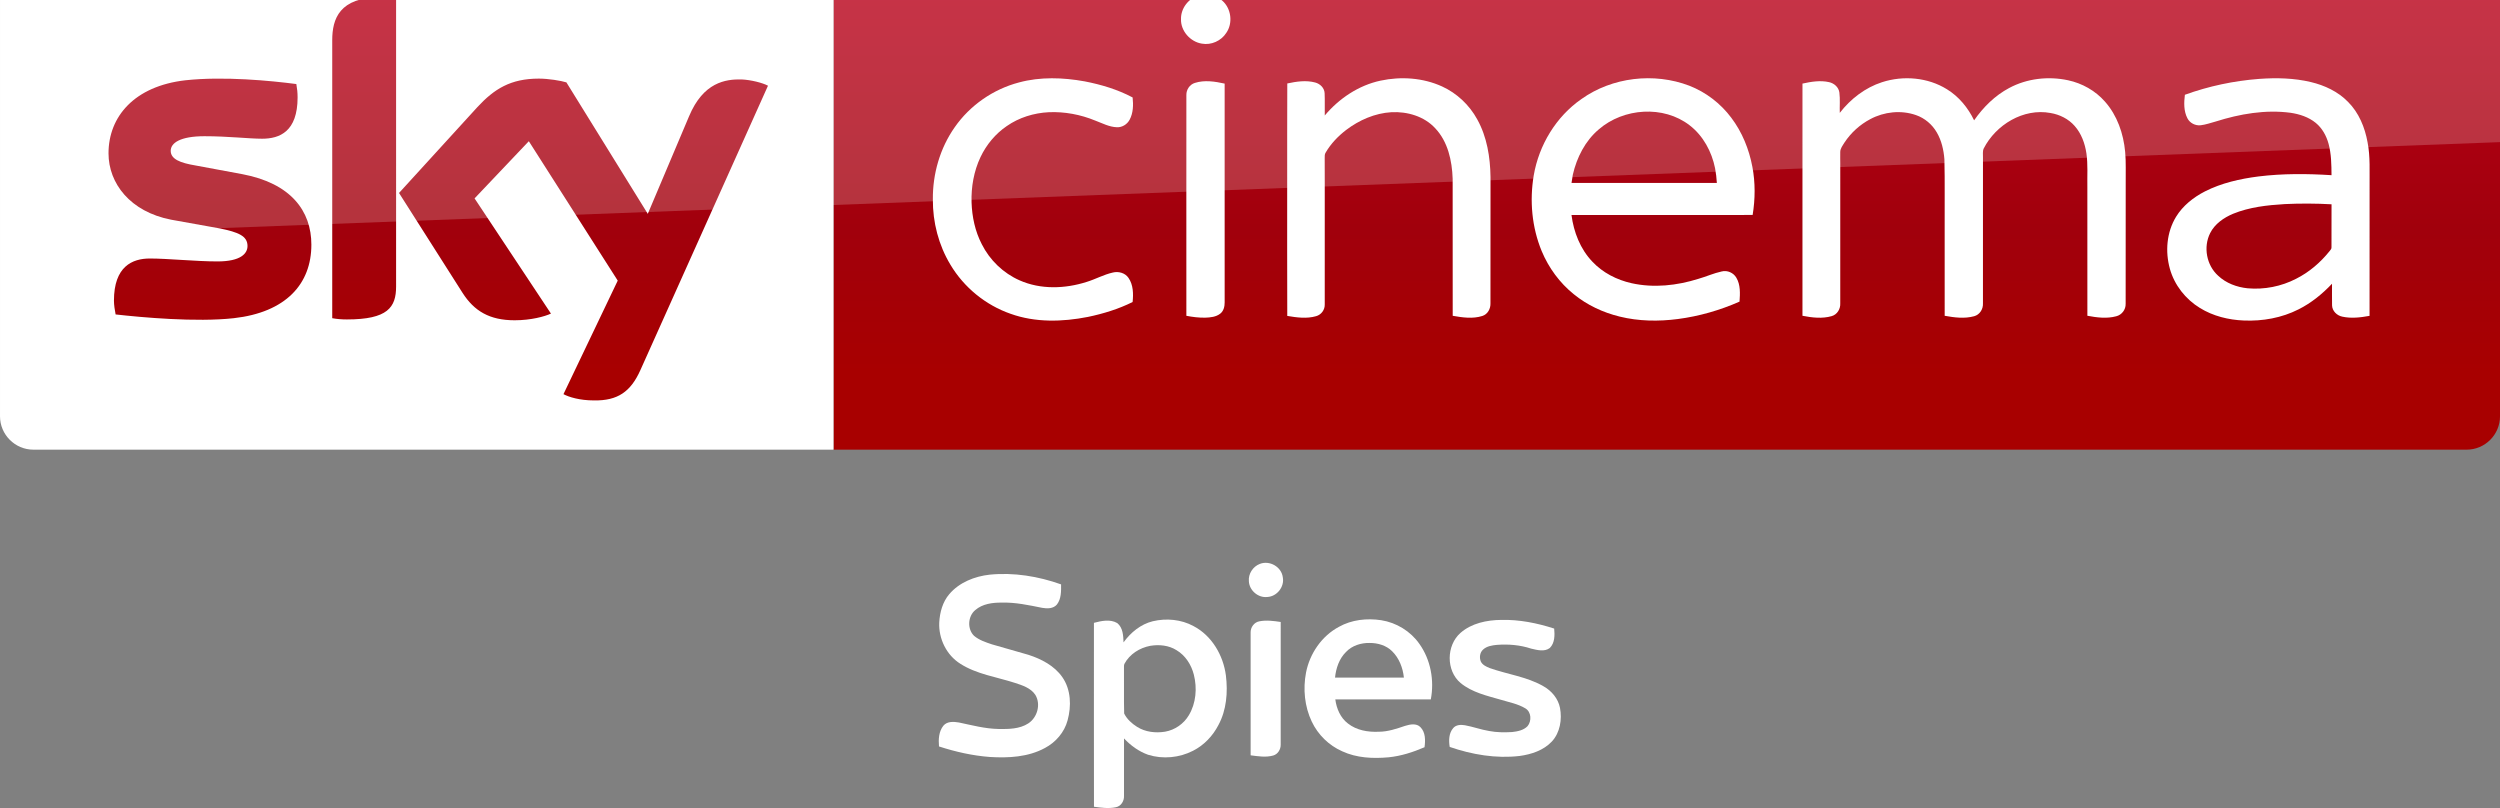 <svg width="1872.2pt" height="605.25pt" version="1.1" viewBox="0 0 1872.2 605.25" xmlns="http://www.w3.org/2000/svg">
 <rect x="0" y="0" width="1872.2" height="605.25" fill="#808080" stroke="none"/>
 <defs>
  <linearGradient id="a" x1="-8600.5" x2="-8600.5" y1="-4687.6" y2="-4591.4" gradientTransform="matrix(-2.981,0,0,-2.981,-24493,-13655)" gradientUnits="userSpaceOnUse">
   <stop stop-color="#a80000" offset="0"/>
   <stop stop-color="#a1000c" offset=".381"/>
   <stop stop-color="#b90019" offset="1"/>
  </linearGradient>
 </defs>
 <g transform="translate(0 -38.342)">
  <path d="m624.21 9e-5h1223c13.753 0 25.006 11.253 25.006 25.006v325.08c0 13.753-11.253 25.006-25.006 25.006h-1223z" fill="url(#a)" stroke-width="2.981"/>
  <path d="m624.21 375.09h-599.2c-13.753 0-25.006-11.253-25.006-25.006v-325.39c0-13.128 10.94-24.693 24.693-24.693h599.52z" fill="#fff" stroke-width="3.126"/>
  <g transform="matrix(.75 0 0 .75 0 -6e-5)" fill="#fff">
   <path d="m1196.8 46.657c8.08-2.39 17.44-0.61 23.7 5.16 8.96 7.84 10.76 22.47 3.9 32.22-5.08 7.92-15.03 12.37-24.3 10.66-11.61-1.81-21.3-12.73-20.86-24.62-0.19-10.58 7.4-20.56 17.56-23.42z"/>
   <path d="m1017.4 133.46c21.37-5.8 43.96-4.99 65.59-1.1 16.56 3.21 33.02 8.13 47.94 16.07 0.82 7.45 0.64 15.53-3.01 22.28-2.45 4.57-7.4 7.7-12.63 7.47-7.67-0.23-14.56-3.99-21.59-6.62-14.68-6.05-30.63-9.09-46.51-8.39-14.87 0.74-29.66 5.3-41.92 13.84-11.33 7.69-20.34 18.59-26.21 30.93-6.65 14.05-9.41 29.77-8.95 45.25 0.46 14.4 3.53 28.88 10.19 41.73 7.95 15.91 21.5 28.99 37.82 36.15 20.99 9.32 45.36 8.45 66.93 1.55 8.87-2.71 17.08-7.36 26.16-9.37 5.62-1.4 12.21 0.36 15.57 5.29 4.85 6.95 5.01 16.04 4.14 24.15-14.07 7.02-29.27 11.67-44.63 14.88-25.46 5.02-52.52 5.76-77.23-3.13-24.95-8.67-46.58-26.38-60.09-49.06-11.77-19.51-17.68-42.39-17.5-65.12-0.26-25.49 7.13-51.2 21.84-72.12 15.21-21.84 38.36-37.9 64.09-44.68z"/>
   <path d="m1378.5 131.64c20.37-4.35 42.33-2.9 61.39 5.79 14.88 6.78 27.32 18.57 35.15 32.9 9.75 17.49 12.97 37.77 13.25 57.57 0 42.06 0.05 84.12-0.05 126.18 0.17 5.36-2.82 10.92-8.15 12.55-9.57 3.04-19.87 1.53-29.55-0.18-0.06-45.61 0.03-91.23-0.05-136.84-0.58-17.92-4.72-37.02-17.41-50.43-11.02-11.97-27.92-16.85-43.82-16.02-16.43 0.97-32.11 7.86-45.12 17.73-8.09 6.21-15.3 13.73-20.45 22.57-1.14 1.63-0.91 3.67-0.96 5.55 0.08 8.56 0.01 17.11 0.05 25.67 0.02 40.13 0.01 80.26-0.01 120.39 0.21 5.36-3.46 10.34-8.62 11.75-9.37 2.72-19.36 1.35-28.8-0.26-0.16-43.48-0.07-86.96-0.08-130.44 0.08-33.89-0.12-67.78 0.1-101.66 9.07-1.94 18.68-3.43 27.8-0.98 4.91 1.26 9.25 5.39 9.48 10.67 0.35 7.42-0.01 14.85 0.15 22.28 14.33-17.02 33.79-30.09 55.7-34.79z"/>
   <path d="m1579.1 150c30.74-21.87 72.51-26.73 107.67-13.3 16.58 6.46 31.22 17.69 41.88 31.93 10.87 14.34 17.8 31.44 21.11 49.08 3.01 15.84 2.86 32.18 0.27 48.06-60.29 0.07-120.59 0-180.88 0.04 2.21 17.04 8.77 33.95 20.77 46.51 10.38 11.11 24.48 18.3 39.23 21.59 22.1 4.92 45.28 2.4 66.72-4.37 7.84-2.21 15.32-5.66 23.31-7.37 5.57-1.42 11.72 1.3 14.58 6.26 4.25 7.17 3.74 15.87 3.17 23.87-19.57 8.63-40.34 14.62-61.56 17.38-19.3 2.53-39.12 2.24-58.08-2.43-16.65-4.06-32.58-11.5-45.88-22.37-14.06-11.32-25.03-26.31-31.98-42.94-9.86-23.76-12.22-50.39-7.98-75.68 5.19-30.3 22.29-58.65 47.65-76.26m17.36 30.27c-13.64 11.51-22.05 28.12-25.99 45.33-0.44 2.72-0.87 5.44-1.29 8.17 48.37 0 96.74-0.01 145.11 0-0.3-4.91-0.85-9.79-1.77-14.63-3.32-16.57-11.88-32.49-25.42-42.9-26.12-20.22-66.03-17.3-90.64 4.03z"/>
   <path d="m1879.3 133.17c21.25-6.87 45.68-4.8 64.78 7.1 11.91 7.31 21.04 18.49 27.09 31 9.14-13.12 20.8-24.75 35.02-32.29 17.83-9.56 39.11-11.94 58.81-7.71 14.06 3.02 27.23 10.4 36.75 21.24 12.31 13.79 18.58 32.08 20.24 50.29 0.97 10.37 0.4 20.8 0.55 31.21-0.04 40.16 0.05 80.34-0.06 120.5 0.17 5.76-3.84 11.05-9.43 12.42-9.4 2.54-19.36 1.27-28.79-0.52 0.01-42.8-0.01-85.61-0.02-128.42-0.23-11.22 0.66-22.52-0.93-33.67-1.46-9.94-5.03-19.84-11.76-27.44-6.16-7.04-14.97-11.41-24.12-12.93-27.02-5.03-54.58 11.73-66.73 35.54-1.21 2.79-0.57 5.94-0.69 8.89 0.02 48.58 0.05 97.16-0.02 145.74 0.28 5.65-3.22 11.29-8.82 12.76-9.59 2.65-19.77 1.3-29.4-0.44-0.01-29.46-0.01-58.92-0.01-88.38-0.17-22.64 0.32-45.29-0.26-67.92-0.73-9.29-2.85-18.66-7.59-26.77-4.58-7.96-12.01-14.27-20.7-17.29-14.94-5.25-31.92-3.43-45.78 4.04-10.33 5.46-19.26 13.56-25.69 23.31-1.78 2.98-4.3 5.92-4.24 9.58-0.1 3.75 0.03 7.5 0.02 11.25 0.04 46.59 0.01 93.19-0.01 139.78 0.3 5.58-3.05 11.21-8.58 12.75-9.48 2.73-19.63 1.5-29.16-0.36 0-50.27-0.03-100.54 0-150.8 0.02-27.01-0.01-54.02 0.01-81.03 8.65-1.91 17.74-3.44 26.53-1.45 5.05 1.07 9.59 5.03 10.31 10.32 0.86 6.75 0.19 13.59 0.4 20.37 10.8-13.94 25.39-25.23 42.28-30.67z"/>
   <path d="m2255.9 129.89c17.19-1.23 34.69-0.86 51.52 3.17 13.74 3.27 27.14 9.51 37.07 19.76 10.85 10.79 16.89 25.54 19.55 40.42 2.85 14.42 1.83 29.17 2.01 43.77-0.02 43.16 0.03 86.32-0.03 129.48-8.95 1.65-18.28 2.8-27.26 0.8-5.34-1.09-10.03-5.64-10.18-11.26-0.16-7.2 0.01-14.4-0.05-21.59-9.66 10.19-20.7 19.21-33.29 25.52-16.85 8.58-36.04 12-54.84 11.19-15.27-0.63-30.64-4.41-43.72-12.49-14.38-8.77-25.53-22.9-30.05-39.19-4.79-17.16-3.22-36.51 6.17-51.87 6.78-11.09 17.31-19.42 28.76-25.31 16.65-8.48 35.14-12.62 53.58-14.98 24.17-2.98 48.62-2.81 72.9-1.26-0.09-10.48-0.18-21.12-2.94-31.31-2.15-7.96-6.31-15.56-12.73-20.85-7.15-5.88-16.23-8.83-25.27-10.16-25.14-3.34-50.68 1.14-74.67 8.72-5.04 1.38-10 3.18-15.2 3.77-5.25 0.51-10.64-2.24-13.06-6.95-3.77-7.19-3.52-15.68-2.55-23.51 23.88-8.65 48.96-13.95 74.28-15.87m25.3 125.03c-17.4 1.05-35.09 2.99-51.35 9.62-9.34 3.91-18.36 10.1-23 19.37-7.01 13.91-3.62 32.09 7.98 42.52 7.95 7.51 18.67 11.45 29.43 12.56 16.59 1.49 33.6-1.83 48.41-9.5 13.04-6.54 24.33-16.26 33.43-27.61 0.8-1.14 2.07-2.21 1.91-3.77 0.07-14.33-0.06-28.67 0.05-42.99-15.61-0.88-31.25-0.94-46.86-0.2z"/>
   <path d="m1193.1 133.91c9.65-3.09 20.03-1.43 29.72 0.69 0 34.69-0.02 69.38 0 104.07 0.04 38.13-0.02 76.25 0.01 114.38 0.03 4.08-0.97 8.55-4.34 11.2-4.23 3.37-9.94 3.91-15.15 4.07-6.31 0.12-12.58-0.67-18.75-1.87-0.05-42.1-0.02-84.19-0.02-126.29 0.03-31.39-0.05-62.78 0.03-94.17-0.12-5.36 3.32-10.5 8.5-12.08z"/>
  </g>
  <path d="m421.97 333.52c4.064 2.188 12.19 4.689 22.818 4.689 17.817 0.313 27.507-6.564 34.696-22.505l95.648-213.18c-4.064-2.188-12.816-4.376-19.692-4.689-12.19-0.313-28.757 2.188-39.384 27.507l-30.945 73.142-60.952-98.461c-4.064-1.25-13.441-2.813-20.63-2.813-21.255 0-33.445 7.814-45.948 21.255l-58.764 64.39 47.511 74.705c8.752 13.753 20.317 20.63 39.072 20.63 12.19 0 22.505-2.813 27.194-5.001l-57.201-86.27 40.635-42.823 66.578 104.4zm-125.34-80.644c0 15.629-6.252 24.693-36.884 24.693-4.064 0-7.502-0.313-10.94-0.938v-208.17c0-15.941 5.314-32.195 36.258-32.195 3.751 0 7.814 0.313 11.565 1.25zm-63.452-31.257c0 29.382-19.067 50.637-58.139 55.013-28.132 3.126-69.079-0.625-88.458-2.813-0.625-3.126-1.25-7.189-1.25-10.315 0-25.631 13.753-31.57 26.881-31.57 13.441 0 34.696 2.188 50.637 2.188 17.504 0 22.505-5.939 22.505-11.565 0-7.502-6.877-10.315-20.63-13.128l-36.571-6.564c-30.632-5.939-46.886-27.194-46.886-49.699 0-27.506 19.38-50.324 57.513-54.7 28.757-3.126 64.078 0.313 83.145 2.813 0.625 3.438 0.938 6.564 0.938 10.002 0 25.631-13.441 30.945-26.569 30.945-10.002 0-25.318-1.875-43.135-1.875-18.129 0-25.318 5.001-25.318 10.94 0 6.252 7.189 9.065 18.442 10.94l35.321 6.564c36.259 6.877 51.575 27.507 51.575 52.825" fill="url(#a)" stroke-width="2.981"/>
  <path d="m25.006 0c-13.753 0-25.006 11.253-25.006 25.006v226.3c0-20.005 16.003-36.509 36.008-37.259l1836.2-69.266v-119.78c0-13.753-11.253-25.006-25.006-25.006z" fill="#fff" opacity=".2"/>
 </g>
 <g transform="matrix(.751 0 0 .751 673.52 400.79)" fill="#fff">
  <path d="m359.42 28.65c9.74-3.87 21.73 2.94 22.94 13.43 1.8 9.42-5.89 19.1-15.44 19.54-9.11 1.09-17.99-6.55-18.4-15.67-0.7-7.38 4.03-14.68 10.9-17.3z"/>
  <path d="m49.76 58.8c9.96-11.71 25.23-17.76 40.22-19.43 24.11-2.41 48.55 1.59 71.28 9.69 0.06 6.79 0.24 14.37-4.13 20.03-3.54 4.26-9.69 4.27-14.69 3.36-13.33-2.68-26.78-5.62-40.45-5.22-9.15-0.08-19.16 1.23-26.31 7.45-7.46 6.15-8.18 18.97-1.16 25.7 5.08 4.29 11.56 6.38 17.76 8.47 12.12 3.57 24.33 6.87 36.45 10.45 12.92 4.19 25.84 10.86 33.78 22.27 8.69 12.44 9.13 28.91 5.21 43.13-3.18 11.84-11.75 21.78-22.51 27.47-16.76 9.15-36.52 10.16-55.19 8.97-17.21-1.3-34.13-5.16-50.51-10.49-0.64-7.05-0.21-14.98 4.41-20.72 3.78-4.49 10.31-4.05 15.53-3.15 13.06 2.74 26.1 6.26 39.53 6.46 10.02 0.16 20.88 0.08 29.59-5.56 9.01-5.87 12.69-18.97 7.09-28.35-4.62-7.12-13.25-9.69-20.88-12.19-18.12-5.85-37.68-8.5-53.99-18.93-13.79-8.62-21.77-25.05-21.02-41.17 0.55-10.06 3.33-20.44 9.99-28.24z"/>
  <path d="m252.72 85.81c13.52-3.19 28.28-1.87 40.57 4.82 18.3 9.52 29.71 29.17 32.32 49.25 2.04 16.68 0.67 34.44-7.45 49.44-5.59 10.82-14.35 20.11-25.27 25.63-13.68 7.05-30.15 8.61-44.85 4.01-9.23-3.27-17.39-9.19-24.03-16.31-0.02 19.12 0 38.24-0.01 57.37 0.24 4.95-2.91 10.23-8 11.23-7.22 1.59-14.71 0.53-21.94-0.46-0.13-61.13-0.04-122.26-0.04-183.39 7.49-1.95 16.19-3.93 23.28 0.27 5.66 4.54 5.98 12.53 6.24 19.21 7.12-9.85 17.2-18.15 29.18-21.07m-2.44 24.5c-10.63 1.99-20.7 8.29-25.85 17.98-0.68 1.45-0.36 3.13-0.46 4.69 0.19 14.95-0.22 29.92 0.19 44.85 2.76 5.62 7.62 9.98 12.84 13.28 8.24 5.22 18.48 6.38 27.96 4.83 9.79-1.69 18.6-7.81 23.67-16.35 7.22-12.02 8.43-27.03 5.02-40.48-2.5-9.87-8.39-19.17-17.27-24.44-7.69-4.87-17.27-5.82-26.1-4.36z"/>
  <path d="m438.37 91.35c12.7-7.1 27.83-8.7 42.06-6.58 15.18 2.37 29.35 11.02 38.15 23.65 11.25 15.8 15 36.41 11.35 55.35-31.74-0.03-63.48-0.02-95.22-0.01 1.2 9.12 5.07 18.32 12.57 24 8.61 6.82 20.01 8.73 30.73 8.24 9.09 0 17.75-2.97 26.25-5.86 4.92-1.51 11.3-2.87 15.33 1.28 5.15 5.22 5.02 13.24 4.08 20.02-11.41 4.91-23.41 8.8-35.81 10.04-15.57 1.41-31.88 0.7-46.27-5.99-13.25-5.81-24.19-16.55-30.37-29.62-7.16-15.08-8.83-32.5-5.72-48.82 3.67-19 15.66-36.54 32.87-45.7m7.06 25.04c-6.85 6.72-10.05 16.25-11 25.61h68.67c-1.02-9.72-4.72-19.44-11.8-26.36-5.84-5.77-14.25-8.21-22.3-8.18-8.59-0.18-17.57 2.56-23.57 8.93z"/>
  <path d="m358.87 85.91c7.06-1.43 14.34-0.41 21.39 0.63-0.03 40.81 0.01 81.63-0.02 122.44 0.06 4.64-2.84 9.45-7.46 10.73-7.35 2.07-15.09 0.75-22.51-0.2-0.04-40.85-0.02-81.7-0.01-122.55-0.09-5.08 3.49-10.11 8.61-11.05z"/>
  <path d="m559.51 97.46c11.02-9.68 26.22-12.83 40.52-12.97 18.01-0.47 35.88 3.1 52.94 8.64 0.63 6.58 0.65 14.38-4.37 19.36-5.35 4.08-12.66 2.01-18.63 0.62-10.93-3.63-22.61-4.6-34.06-3.74-4.86 0.47-10.15 1.25-13.86 4.71-3.3 2.99-3.9 8.16-2.14 12.11 1.74 3.32 5.38 4.94 8.69 6.3 17.81 6.32 37.2 8.63 53.76 18.21 8.09 4.54 14.59 12.29 16.4 21.53 2.18 11.53 0.08 24.61-8.07 33.47-8.29 8.87-20.46 12.87-32.21 14.46-23.53 2.75-47.43-1.33-69.69-9.01-1.04-6.33-0.95-13.68 3.47-18.78 2.82-3.38 7.65-3.53 11.66-2.84 8.17 1.46 16.01 4.4 24.22 5.74 7.5 1.43 15.18 1.48 22.78 1.04 5.49-0.6 11.52-1.74 15.51-5.89 4.18-5.08 3.84-14.1-2.14-17.7-7.42-4.46-16.07-6.09-24.26-8.55-13.99-4.03-28.91-7.32-40.42-16.78-14.58-12.33-14.28-37.41-0.1-49.93z"/>
 </g>
</svg>

